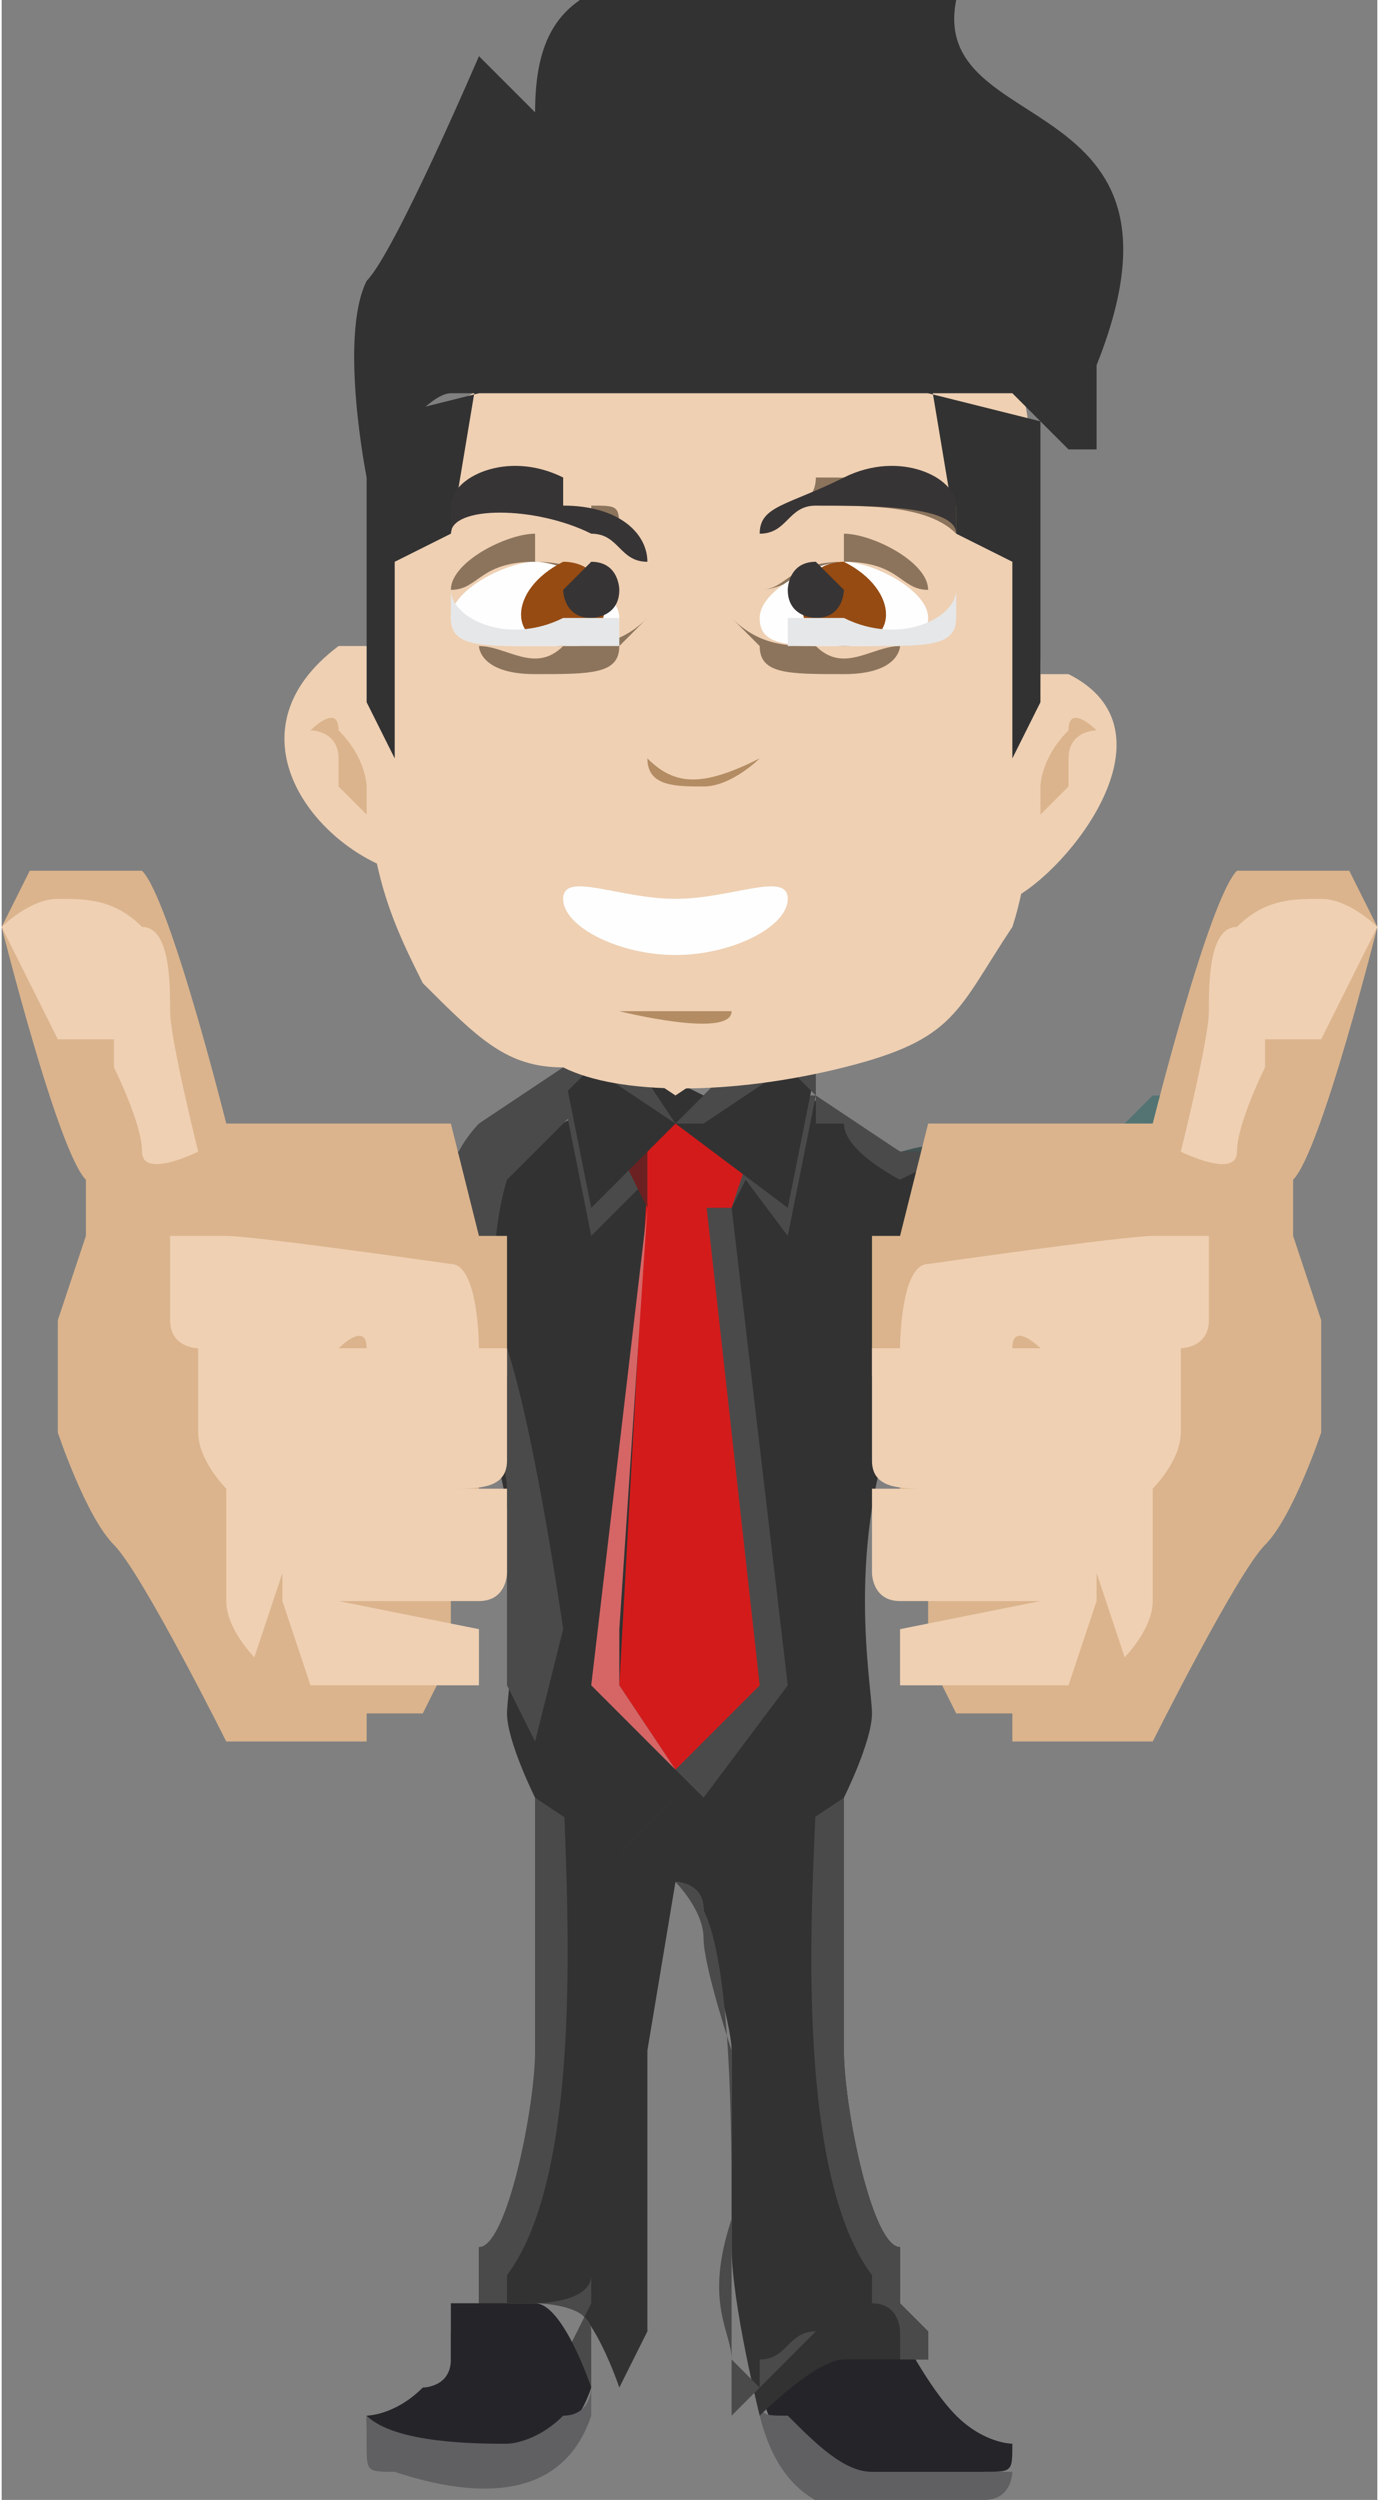 <?xml version="1.0" encoding="UTF-8"?>
<!DOCTYPE svg PUBLIC "-//W3C//DTD SVG 1.1//EN" "http://www.w3.org/Graphics/SVG/1.1/DTD/svg11.dtd">
<!-- Creator: CorelDRAW X6 -->
<svg xmlns="http://www.w3.org/2000/svg" xml:space="preserve" width="0.888in" height="1.609in" version="1.1" style="shape-rendering:geometricPrecision; text-rendering:geometricPrecision; image-rendering:optimizeQuality; fill-rule:evenodd; clip-rule:evenodd"
viewBox="0 0 49 89"
 xmlns:xlink="http://www.w3.org/1999/xlink">
 <rect x="0" y="0" width="49" height="89" fill="#808080" stroke="none"/>
 <defs>
  <style type="text/css">
   <![CDATA[
    .fil8 {fill:#2A292E}
    .fil16 {fill:#373435}
    .fil3 {fill:#606062}
    .fil17 {fill:#E6E7E8}
    .fil1 {fill:#435353}
    .fil0 {fill:#537473}
    .fil14 {fill:#FEFEFE}
    .fil2 {fill:#242429}
    .fil4 {fill:#323232}
    .fil5 {fill:#4A4A4A}
    .fil7 {fill:#6B2121}
    .fil12 {fill:#8C745C}
    .fil15 {fill:#964B12}
    .fil13 {fill:#B38C63}
    .fil6 {fill:#D41B1B}
    .fil9 {fill:#D66666}
    .fil11 {fill:#DBB48D}
    .fil10 {fill:#EFD0B3}
   ]]>
  </style>
 </defs>
 <g id="Layer_x0020_1">
  <path class="fil0" d="M40 41c0,0 -5,0 -6,0 -1,0 -4,1 -4,1 0,0 -4,6 -3,7 1,1 2,3 2,3 0,0 3,-4 4,-4 0,0 7,-3 9,-3 2,-2 3,-4 4,-6l-5 0c0,0 -1,1 -1,1z"/>
  <path class="fil1" d="M32 49c0,0 1,-1 1,-1 0,0 7,-3 7,-3 1,0 2,0 2,0 -2,0 -3,1 -5,2 -1,0 -3,1 -4,1 0,0 0,0 0,0 0,0 -1,1 -1,1l0 -1z"/>
  <path class="fil1" d="M30 42c0,0 -4,6 -3,7 1,1 2,3 2,3 1,-1 2,-2 3,-3 1,-1 3,-8 3,-8 0,0 -2,-1 -5,1z"/>
  <path class="fil1" d="M17 51c0,0 1,-1 2,-1 1,0 2,-3 2,-3 0,0 -1,-6 -2,-6 -1,0 -3,0 -3,0 0,1 0,2 0,3 0,1 2,7 2,7l0 0z"/>
  <path class="fil2" d="M27 85l2 -1 0 0 0 -1 1 0 1 0 0 0 1 0c0,0 1,2 2,3 1,1 2,1 2,1 0,0 0,0 0,0 0,1 0,1 -1,1 -4,1 -7,1 -8,-3l0 -1z"/>
  <path class="fil3" d="M36 88c0,0 0,1 -1,1 -4,1 -7,1 -8,-3l0 -1c0,1 0,1 1,1 1,1 2,2 3,2 0,0 3,0 5,0 0,0 1,0 1,0z"/>
  <path class="fil4" d="M30 64c0,0 0,8 0,9 0,2 1,7 2,7 0,0 0,1 0,1l0 1 1 1 0 1c0,0 -2,0 -3,0 -1,0 -3,2 -3,2 0,0 -1,-4 -1,-6 0,-1 0,-6 0,-7 0,-1 -1,-4 -1,-5 0,-1 -1,-1 -1,-1l-1 6 0 7c0,0 0,3 0,3 0,0 -1,2 -1,2 0,0 -1,-3 -2,-3 -1,0 -3,0 -3,0l0 -2 1 0 0 -1c0,0 1,-2 1,-5 0,-3 0,-6 0,-10 0,-3 0,-4 0,-4l11 0 0 3z"/>
  <path class="fil5" d="M19 64c0,0 0,8 0,9 0,2 -1,7 -2,7 0,0 0,1 0,1l0 1 -1 1 0 1c0,0 0,0 1,0 0,0 0,-1 0,-1 0,0 0,-1 1,-1 0,0 3,1 3,1 0,0 -3,-1 -3,-1 0,0 0,0 0,-1 3,-4 2,-15 2,-18l-1 0 0 1z"/>
  <polygon class="fil5" points="29,63 19,63 19,64 29,64 "/>
  <path class="fil5" d="M30 64c0,0 0,8 0,9 0,2 1,7 2,7 0,0 0,1 0,1l0 1 1 1 0 1c0,0 0,0 -1,0 0,0 0,-1 0,-1 0,0 0,-1 -1,-1 0,0 -3,1 -3,1 0,0 3,-1 3,-1 0,0 0,0 0,-1 -3,-4 -2,-15 -2,-17l1 0 0 1z"/>
  <polygon class="fil5" points="30,63 19,63 19,63 19,64 30,64 30,63 "/>
  <polygon class="fil5" points="25,63 23,63 23,64 25,64 "/>
  <polygon class="fil5" points="20,64 22,65 22,66 24,64 24,64 24,64 20,64 20,64 "/>
  <polygon class="fil5" points="25,64 25,64 26,65 27,66 29,64 29,64 "/>
  <path class="fil4" d="M31 41l3 0c0,0 0,4 -2,9 -2,5 -1,10 -1,11 0,1 -1,3 -1,3l-3 2 -3 -2 0 0 -2 2 -3 -2c0,0 -1,-2 -1,-3 0,-1 1,-6 -1,-11 -2,-5 -2,-9 -2,-9l3 0c2,-1 4,-2 5,-3l2 1 2 -1 0 0 0 0 0 0 0 0 0 0 0 0 0 0 0 0 0 0 0 0 0 0 0 0 0 0 0 0 0 0 0 0 0 0 0 0 0 0 5 3zm-6 -2l0 0 0 0c0,0 0,0 0,0zm1 0l0 0 0 0 0 0 0 0c0,0 0,0 0,0z"/>
  <path class="fil5" d="M21 39l-3 3c0,0 -1,3 0,6 1,3 2,10 2,10l-1 4c0,0 -1,-2 -1,-2 0,0 0,-2 0,-3 0,-1 0,-3 0,-4 0,-1 -1,-3 -1,-4 0,-1 -1,-6 -1,-7 0,-1 1,-2 1,-2l3 -2 0 0z"/>
  <polygon class="fil5" points="29,39 28,44 25,40 28,39 29,39 "/>
  <polygon class="fil5" points="20,39 21,44 24,41 21,39 20,39 "/>
  <polygon class="fil5" points="27,41 26,43 26,43 28,60 25,64 23,62 24,41 "/>
  <polygon class="fil6" points="25,42 27,60 24,63 24,63 24,63 22,60 23,42 24,40 24,42 24,40 "/>
  <path class="fil7" d="M25 43l0 0c-1,0 -1,0 -2,0l0 0c1,0 1,0 2,0z"/>
  <path class="fil6" d="M27 40l-1 3c-1,0 -2,0 -3,0l-1 -3 3 0 2 1z"/>
  <polygon class="fil7" points="26,41 24,40 23,41 23,43 22,41 24,40 25,40 26,41 26,42 "/>
  <polygon class="fil8" points="25,40 26,41 27,40 25,40 "/>
  <polygon class="fil4" points="24,40 28,43 29,38 27,37 24,40 22,37 20,38 21,43 "/>
  <polygon class="fil5" points="24,40 25,40 28,38 29,39 29,38 27,37 24,40 22,37 20,38 20,39 21,38 24,40 "/>
  <path class="fil5" d="M27 85c0,0 0,0 -1,-1 0,-1 -1,-2 0,-5 0,-3 0,-9 -1,-11 0,-1 -1,-1 -1,-1 0,0 1,1 1,2 0,1 1,4 1,4 0,1 0,2 0,3 0,2 0,3 0,4 0,1 0,3 0,4 0,1 0,2 0,2 0,0 2,-2 2,-2 0,0 1,-1 1,-1 -1,0 -1,1 -2,1z"/>
  <path class="fil5" d="M21 85c0,0 0,-1 0,-2 0,-1 -2,-1 -2,-1 0,0 2,0 2,-1 0,0 0,-8 0,-8 0,0 0,-1 0,-1 0,0 0,3 0,4 0,1 0,6 0,6 0,0 -1,2 -1,2l0 0z"/>
  <path class="fil5" d="M34 41l-2 1c0,0 -2,-1 -2,-2 0,0 -1,0 -1,0l0 0 0 -1 3 2 3 0z"/>
  <path class="fil2" d="M16 84c0,1 -1,1 -1,1 -1,1 -2,1 -2,1 0,1 0,1 1,1 3,1 6,1 7,-2 0,0 -1,-3 -2,-3 -1,0 -3,0 -3,0l0 0z"/>
  <path class="fil3" d="M13 87c0,1 0,1 1,1 3,1 6,1 7,-2 0,0 0,0 0,-1 0,0 0,1 -1,1 -1,1 -2,1 -2,1 -1,0 -4,0 -5,-1 0,0 0,0 0,0z"/>
  <polygon class="fil5" points="19,62 19,63 22,65 22,65 19,63 19,63 19,62 "/>
  <path class="fil9" d="M23 43c0,0 -1,15 -1,15l0 2 2 3 -3 -3 2 -17 0 0z"/>
  <path class="fil10" d="M22 37c2,0 5,0 5,0l-3 2 -3 -2z"/>
  <path class="fil1" d="M41 40c0,1 -1,1 -1,2 -1,1 -1,0 -1,0l1 0c0,0 0,-1 1,-1l1 0z"/>
  <path class="fil11" d="M41 62l-5 0 0 -1 -2 0 -1 -2 0 -3 -1 -1 0 -5 -1 -1 0 -5 1 0 1 -4 8 0c0,0 2,-8 3,-9 1,0 4,0 4,0l1 2c0,0 -2,8 -3,9 0,1 0,2 0,2l1 3 0 4c0,0 -1,3 -2,4 -1,1 -4,7 -4,7z"/>
  <path class="fil10" d="M45 37c0,0 2,0 2,0 0,0 2,-4 2,-4 0,0 -1,-1 -2,-1 -1,0 -2,0 -3,1 -1,0 -1,2 -1,3 0,1 -1,5 -1,5 0,0 2,1 2,0 0,-1 1,-3 1,-3z"/>
  <path class="fil10" d="M39 56c0,0 0,1 0,1 0,0 -1,3 -1,3 0,0 -6,0 -6,0 0,0 0,0 0,0 0,0 0,-2 0,-2 0,0 5,-1 5,-1 0,0 -4,0 -5,0 -1,0 -1,-1 -1,-1 0,0 0,-3 0,-3 0,0 5,0 5,0 0,0 2,0 2,0 0,0 -4,0 -5,0 -1,0 -2,0 -2,-1 0,-1 0,-4 0,-4l6 0c0,0 -1,-1 -1,0 -1,0 -4,0 -4,0 0,0 0,-3 1,-3 0,0 7,-1 8,-1 1,0 1,0 2,0 0,0 0,2 0,3 0,1 -1,1 -1,1 0,0 0,2 0,3 0,1 -1,2 -1,2 0,0 0,3 0,4 0,1 -1,2 -1,2z"/>
  <path class="fil11" d="M8 62l5 0 0 -1 2 0 1 -2 0 -3 1 -1 0 -5 1 -1 0 -5 -1 0 -1 -4 -8 0c0,0 -2,-8 -3,-9 -1,0 -4,0 -4,0l-1 2c0,0 2,8 3,9 0,1 0,2 0,2l-1 3 0 4c0,0 1,3 2,4 1,1 4,7 4,7z"/>
  <path class="fil10" d="M4 37c0,0 -2,0 -2,0 0,0 -2,-4 -2,-4 0,0 1,-1 2,-1 1,0 2,0 3,1 1,0 1,2 1,3 0,1 1,5 1,5 0,0 -2,1 -2,0 0,-1 -1,-3 -1,-3z"/>
  <path class="fil10" d="M10 56c0,0 0,1 0,1 0,0 1,3 1,3 0,0 6,0 6,0 0,0 0,0 0,0 0,0 0,-2 0,-2 0,0 -5,-1 -5,-1 0,0 4,0 5,0 1,0 1,-1 1,-1 0,0 0,-3 0,-3 0,0 -5,0 -5,0 0,0 -2,0 -2,0 0,0 4,0 5,0 1,0 2,0 2,-1 0,-1 0,-4 0,-4l-6 0c0,0 1,-1 1,0 1,0 4,0 4,0 0,0 0,-3 -1,-3 0,0 -7,-1 -8,-1 -1,0 -1,0 -2,0 0,0 0,2 0,3 0,1 1,1 1,1 0,0 0,2 0,3 0,1 1,2 1,2 0,0 0,3 0,4 0,1 1,2 1,2z"/>
  <path class="fil10" d="M37 24c0,0 0,6 -1,9 -2,3 -2,4 -6,5 -4,1 -8,1 -10,0 -2,0 -3,-1 -5,-3 -1,-2 -2,-4 -2,-8 0,-4 0,-9 1,-11 1,-1 7,-5 10,-5 3,-1 11,1 12,2 1,1 1,11 1,11z"/>
  <path class="fil10" d="M14 31c-3,-1 -6,-5 -2,-8 0,0 2,0 2,0 0,1 0,2 0,4 0,1 0,3 0,5z"/>
  <path class="fil11" d="M13 28c0,0 0,-1 -1,-2 0,-1 -1,0 -1,0 0,0 1,0 1,1 0,1 0,0 0,1 0,0 1,1 1,1z"/>
  <path class="fil10" d="M36 32c2,-1 6,-6 2,-8 0,0 -1,0 -1,0 0,0 0,0 0,0 0,0 0,5 -1,8z"/>
  <path class="fil11" d="M37 28c0,0 0,-1 1,-2 0,-1 1,0 1,0 0,0 -1,0 -1,1 0,1 0,0 0,1 0,0 -1,1 -1,1z"/>
  <path class="fil4" d="M33 13l1 6 2 1 0 7c0,0 0,0 1,-2 0,-3 0,-10 0,-10l-4 -1z"/>
  <path class="fil4" d="M17 13l-1 6 -2 1 0 7c0,0 0,0 -1,-2 0,-3 0,-10 0,-10l4 -1z"/>
  <path class="fil4" d="M38 16c0,0 -2,-2 -2,-2 -1,0 -18,0 -20,0 -1,0 -3,3 -3,3 0,0 -1,-5 0,-7 1,-1 4,-8 4,-8l2 2c0,-5 3,-6 15,-4 -1,5 9,3 5,13l0 3z"/>
  <path class="fil12" d="M22 23c0,1 -1,1 -3,1 -2,0 -2,-1 -2,-1 1,0 2,1 3,0 1,0 2,0 3,-1l0 0z"/>
  <path class="fil13" d="M23 27c0,1 1,1 2,1l0 0 0 0 0 0 0 0c1,0 2,-1 2,-1 -2,1 -3,1 -4,0z"/>
  <path class="fil13" d="M26 36c0,0 0,0 -1,0 -1,0 -2,0 -3,0 0,0 4,1 4,0z"/>
  <path class="fil12" d="M30 20c-1,0 -2,1 -3,1 1,0 1,-1 3,-1 2,0 2,1 3,1 0,-1 -2,-2 -3,-2z"/>
  <path class="fil12" d="M27 23c0,1 1,1 3,1 2,0 2,-1 2,-1 -1,0 -2,1 -3,0 -1,0 -2,0 -3,-1l0 0z"/>
  <path class="fil14" d="M30 20c-1,0 -3,1 -3,2 0,1 1,1 3,1 2,0 3,0 3,-1 0,-1 -2,-2 -3,-2z"/>
  <path class="fil15" d="M30 23c2,0 2,-2 0,-3 -2,0 -2,3 0,3z"/>
  <path class="fil16" d="M30 21c0,0 0,0 0,0 0,0 0,0 0,0 0,0 0,0 0,0 0,0 0,0 0,0 0,0 0,0 0,0 0,0 0,1 -1,1 0,0 -1,0 -1,-1 0,0 0,-1 1,-1z"/>
  <path class="fil14" d="M31 21c0,0 0,0 0,0 0,0 0,0 0,0 0,0 0,0 0,0 0,0 0,0 0,0z"/>
  <path class="fil17" d="M28 23c0,0 1,0 3,0 2,0 3,0 3,-1 0,0 0,0 0,-1 0,0 0,0 0,0 0,1 -2,2 -4,1 -1,0 -1,0 -2,0z"/>
  <path class="fil12" d="M34 19c0,0 0,0 0,0 -1,-1 -3,-1 -5,-1 -1,0 -1,0 -1,0 0,0 1,0 1,-1 2,0 4,0 5,1l0 0z"/>
  <path class="fil16" d="M30 17c2,-1 4,0 4,1 0,0 0,0 0,1 0,-1 -3,-1 -5,-1 -1,0 -1,1 -2,1 0,-1 1,-1 3,-2z"/>
  <path class="fil12" d="M19 20c1,0 2,1 3,1 -1,0 -1,-1 -3,-1 -2,0 -2,1 -3,1 0,-1 2,-2 3,-2z"/>
  <path class="fil14" d="M19 20c1,0 3,1 3,2 0,1 -1,1 -3,1 -2,0 -3,0 -3,-1 0,-1 2,-2 3,-2z"/>
  <path class="fil15" d="M20 23c-2,0 -2,-2 0,-3 2,0 2,3 0,3z"/>
  <path class="fil16" d="M20 21c0,0 0,0 0,0 0,0 0,0 0,0 0,0 0,0 0,0 0,0 0,0 0,0 0,0 0,0 0,0 0,0 0,1 1,1 0,0 1,0 1,-1 0,0 0,-1 -1,-1z"/>
  <path class="fil14" d="M19 21c0,0 0,0 0,0 0,0 0,0 0,0 0,0 0,0 0,0 0,0 0,0 0,0z"/>
  <path class="fil17" d="M22 23c0,0 -1,0 -3,0 -2,0 -3,0 -3,-1 0,0 0,0 0,-1 0,0 0,0 0,0 0,1 2,2 4,1 1,0 1,0 2,0z"/>
  <path class="fil12" d="M16 18c0,0 0,0 0,0 1,-1 3,-1 5,0 1,0 1,0 1,1 0,0 -1,0 -1,-1 -2,-1 -4,-1 -5,0l0 0z"/>
  <path class="fil16" d="M20 17c-2,-1 -4,0 -4,1 0,0 0,0 0,1 0,-1 3,-1 5,0 1,0 1,1 2,1 0,-1 -1,-2 -3,-2z"/>
  <path class="fil14" d="M24 32c-2,0 -4,-1 -4,0 0,1 2,2 4,2 2,0 4,-1 4,-2 0,-1 -2,0 -4,0z"/>
 </g>
</svg>
